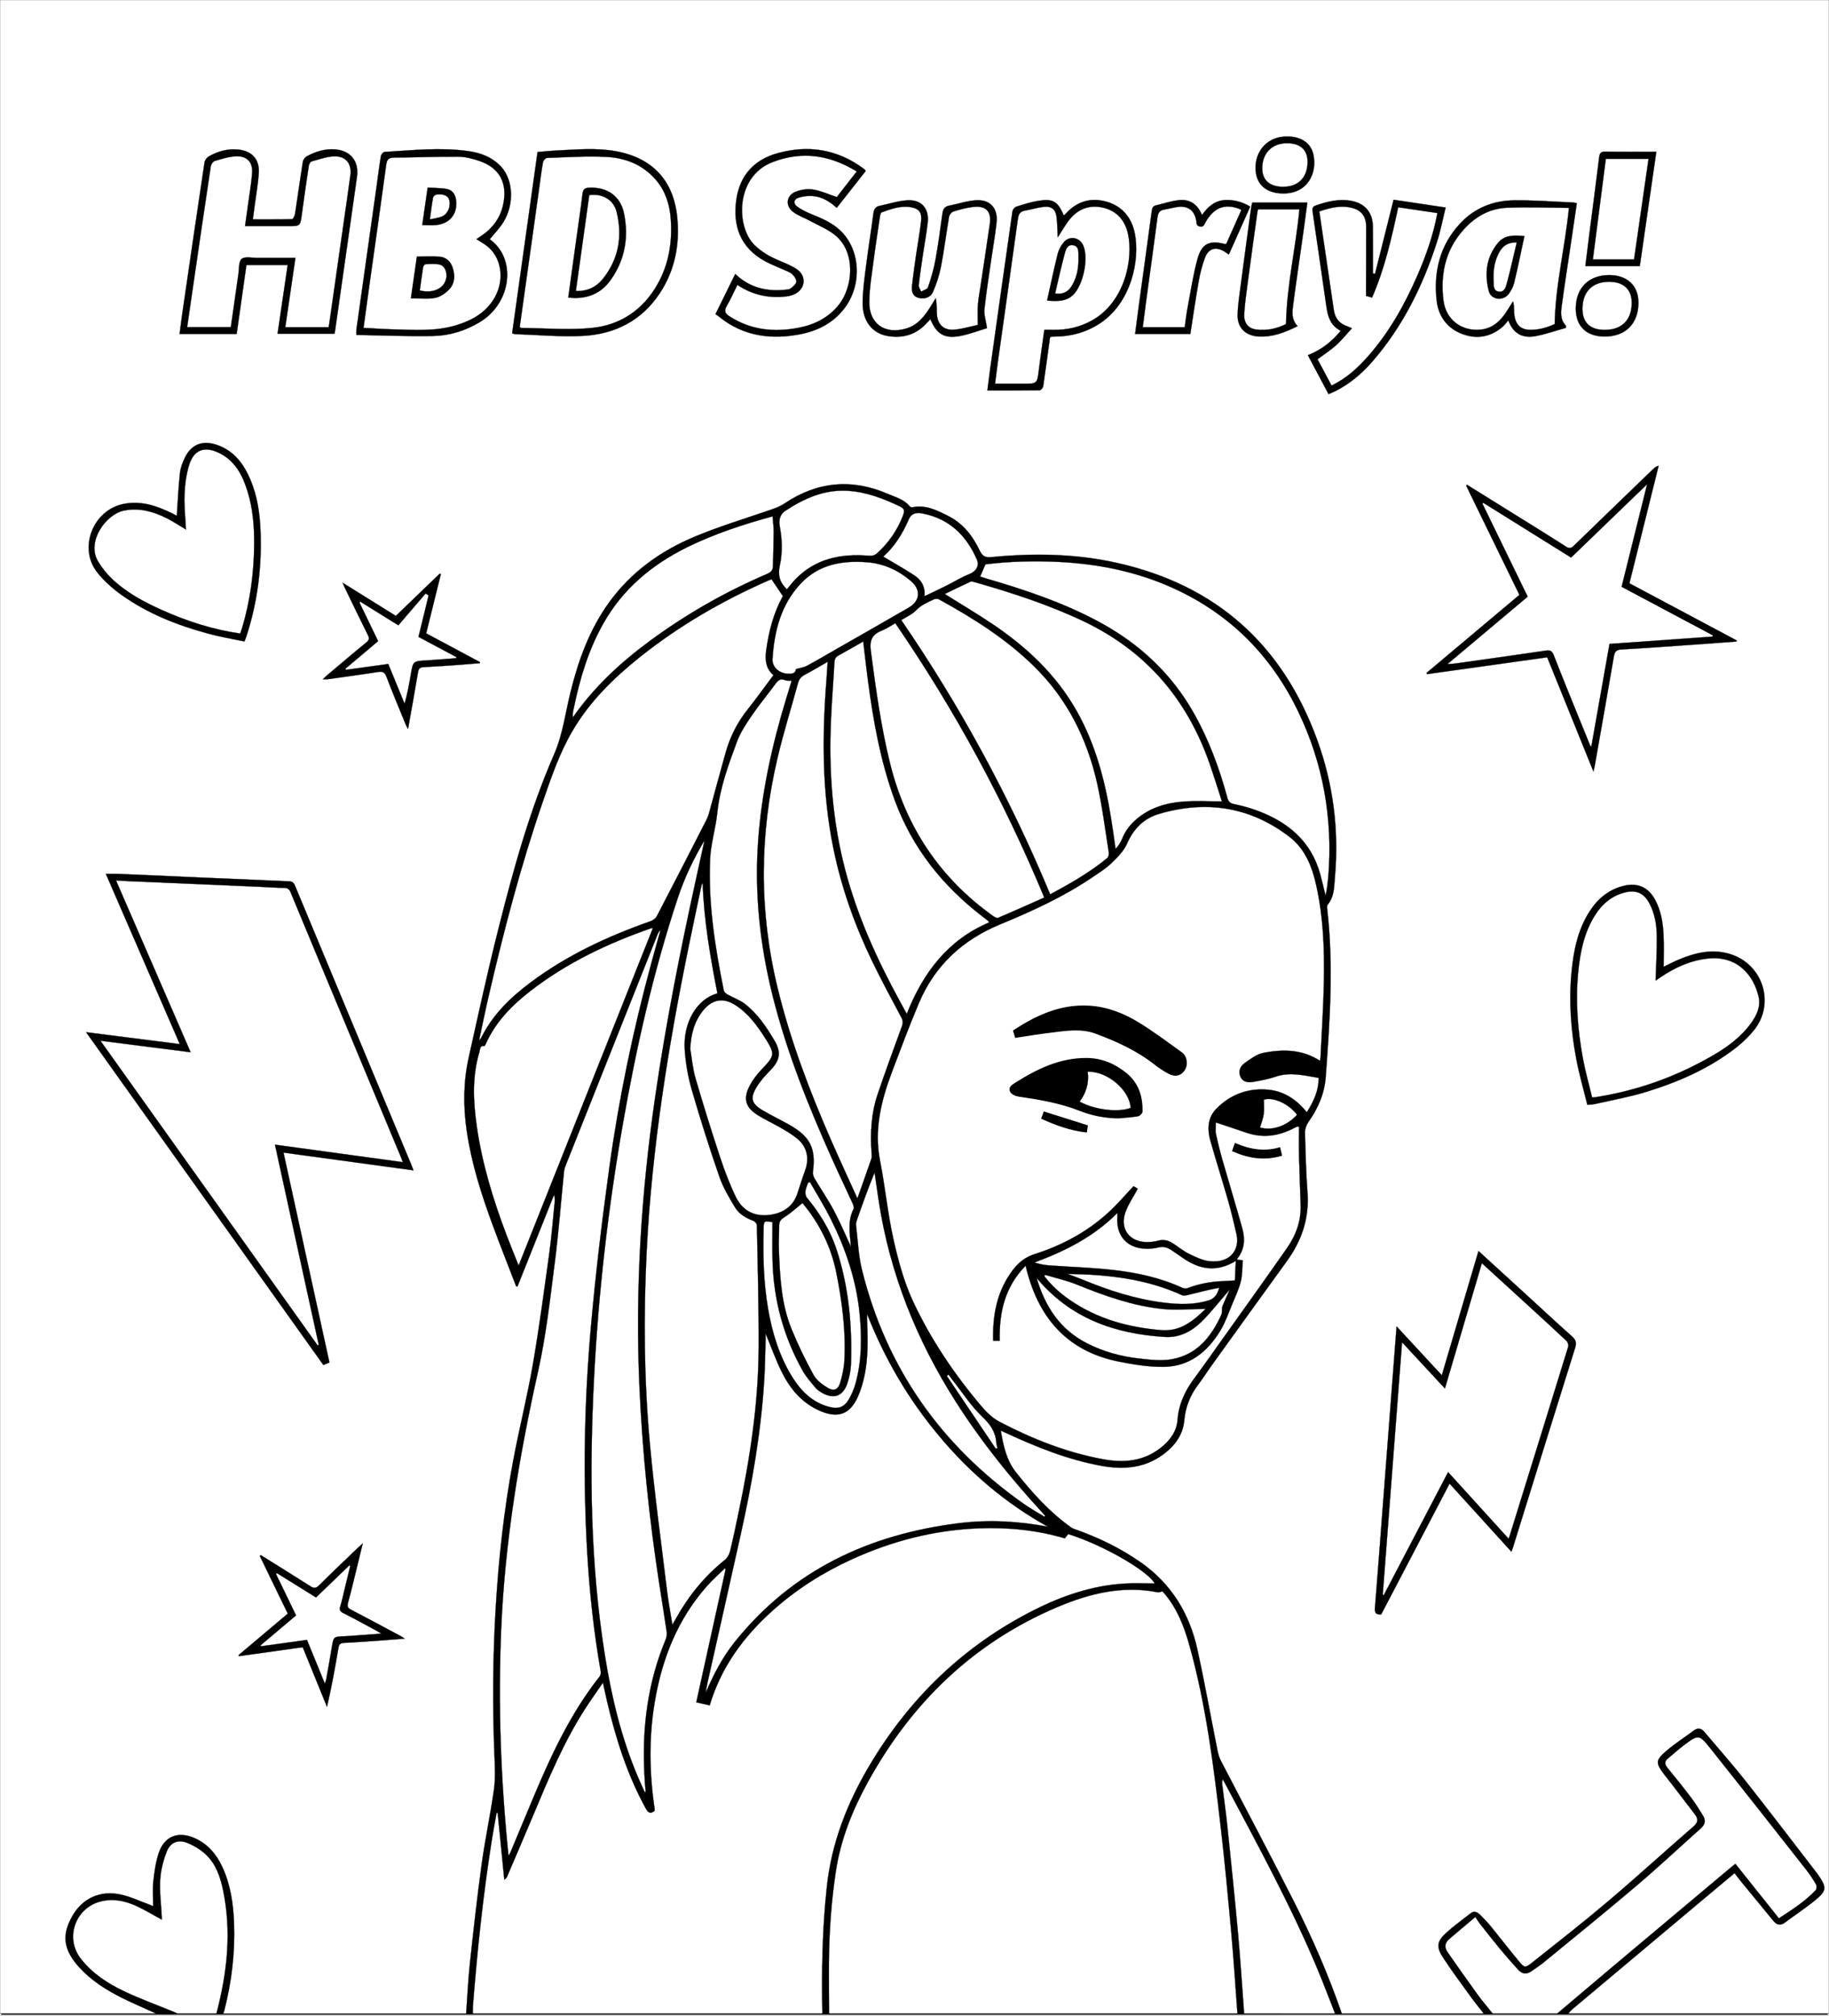 <svg width="824" height="908" viewBox="0 0 824 908" fill="none" xmlns="http://www.w3.org/2000/svg">
<rect x="0" y="0" width="824" height="908" fill="#808080" stroke="none"/>
<g id="Black">
	<rect stroke="#FFFFFF" fill="#000000" stroke-miterlimit="10" width="824" height="908"/>
</g>
<g id="Color">
<path d="M370.5 907C318 907 265.5 907 213 907C213.02 905.84 212.96 904.67 213.06 903.51C215.04 878.27 217.69 853.1 221.68 828.09C222.3 824.22 223.04 820.37 223.73 816.5C223.89 816.52 224.05 816.53 224.21 816.55C225.21 826.58 226.2 836.6 227.2 846.63C227.99 846.16 228.27 845.68 228.49 845.18C232.47 835.85 236.49 826.54 240.41 817.18C247.16 801.06 253.87 784.93 263.31 770.13C265.83 766.18 268.58 762.37 271.63 757.91C272.38 761.3 272.92 763.87 273.52 766.42C277.44 783.16 282.62 799.45 290.95 814.6C292.06 816.61 293.12 817.08 294.91 815.62C294.91 815.24 294.95 814.91 294.9 814.58C292.51 798.48 292.28 782.38 295.02 766.31C298.32 746.91 305.36 729.17 318.61 714.28C321.08 711.5 323.88 709.03 326.53 706.41C326.66 706.55 326.79 706.68 326.92 706.82C322.52 726.75 318.12 746.69 313.69 766.76C316.04 767.29 317.86 767.7 319.73 768.13C324.9 750.86 334.97 737.23 347.95 725.56C358.69 715.91 370.75 708.28 383.87 702.3C401.94 694.06 420.85 689.2 440.74 688.4C453.97 687.87 467 689.13 479.74 692.9C480.29 692.19 480.77 691.56 481.23 690.97C496.98 695.84 517.33 707.7 520.22 713.24C515.81 713.24 511.07 712.99 506.36 713.29C492 714.2 478.63 718.77 465.91 725.18C434.27 741.14 409.79 764.79 391.74 795.18C381.69 812.1 374.63 830.06 372.51 849.83C370.46 868.87 370.1 887.91 370.5 907Z" fill="white" stroke="black" stroke-width="0.1"/>
<path d="M557.5 907C496.17 907 434.83 907 373.5 907C373.47 899.42 373.38 891.84 373.43 884.26C373.53 870.42 374.49 856.64 376.55 842.95C378.72 828.52 384.09 815.21 391.07 802.54C410.74 766.83 438.6 739.85 476.39 723.84C490.79 717.74 505.77 714.03 521.65 717.21C522.22 717.32 522.89 716.96 523.71 716.77C523.81 716.88 524.1 717.17 524.37 717.48C530.33 724.4 533.52 732.69 535.92 741.32C543.36 768.04 546.78 795.46 549.96 822.91C551.82 838.95 553.31 855.04 554.77 871.12C555.84 883.08 556.6 895.04 557.5 907Z" fill="white" stroke="black" stroke-width="0.1"/>
<path d="M701.5 907C691.83 907 682.17 907 672.5 907C670.17 904.08 667.73 901.24 665.54 898.22C661 891.96 656.58 885.62 652.14 879.28C650.7 877.22 650.85 875.18 652.77 873.51C656.46 870.31 660.23 867.19 664.66 863.45C665.52 864.71 666.08 865.64 666.75 866.49C669.69 870.22 672.6 873.97 675.63 877.62C678.33 880.89 681.12 884.09 683.98 887.22C685.72 889.13 687.78 889.44 689.98 887.83C691.66 886.6 693.46 885.53 695.07 884.22C709.17 872.65 723.36 861.19 737.26 849.39C747.16 840.98 756.64 832.09 766.33 823.44C768.18 821.79 768.52 819.91 767.27 817.87C765.58 815.11 763.87 812.34 761.92 809.76C758.46 805.18 754.85 800.7 751.21 796.26C749.79 794.54 749.89 793.25 751.6 791.88C753.87 790.06 756 788.05 758.32 786.31C765.23 781.13 765.41 781.04 770.73 787.71C785.16 805.81 799.46 824.02 813.77 842.21C815.41 844.3 816.87 846.55 818.2 848.85C818.56 849.47 818.48 850.87 818.02 851.36C813.3 856.35 807.59 860.05 801.42 864.06C794.83 855.8 788.36 847.7 781.82 839.51C781.09 840.1 780.37 840.65 779.68 841.23C762.2 855.9 744.71 870.56 727.24 885.25C718.66 892.47 710.09 899.75 701.5 907Z" fill="white" stroke="black" stroke-width="0.1"/>
<path d="M97.5 907C91.67 907 85.83 907 80 907C79.42 906.73 78.85 906.42 78.26 906.18C70.73 903.09 63.05 900.32 55.72 896.82C48.34 893.3 41.48 888.8 36.36 882.19C29.18 872.94 33.85 859.43 45.27 856.47C50.84 855.02 56.24 856.12 61.32 858.44C65.29 860.25 69.04 862.56 72.88 864.65C72.88 864.33 72.9 863.86 72.88 863.39C72.6 857.83 71.85 852.24 72.17 846.71C72.42 842.4 73.55 837.99 75.13 833.95C76.74 829.82 80.25 828.41 84.37 830.07C87.51 831.34 90.64 833.24 93.05 835.6C97.32 839.79 99.25 845.41 100.46 851.17C104.42 870.03 102.37 888.6 97.5 907Z" fill="white" stroke="black" stroke-width="0.1"/>
<path d="M560.5 907C559.61 895.12 558.87 883.24 557.8 871.38C556.34 855.29 554.67 839.22 553.01 823.16C552.35 816.79 551.45 810.44 550.67 804.07C550.57 803.25 550.52 802.43 550.85 801.4C551.29 802.19 551.75 802.97 552.17 803.77C566.7 831.18 581.62 858.4 593.62 887.08C596.38 893.67 598.88 900.37 601.5 907.01C587.83 907 574.17 907 560.5 907Z" fill="white" stroke="black" stroke-width="0.1"/>
<path d="M578.05 87.14C570.53 87.08 565.99 83.13 565.66 76.37C565.28 68.37 570.56 62.17 578.31 61.54C585.17 60.98 590.38 63.9 591.65 69.37C593.59 77.75 589.3 87.21 578.05 87.14ZM578.13 84.14C585.02 84.12 589.14 79.82 589.08 72.74C589.03 67.41 585.69 64.47 579.71 64.5C572.97 64.54 568.55 69.12 568.65 75.96C568.73 81.22 572.13 84.16 578.13 84.14Z" fill="black" stroke="black"/>
<path d="M594.69 477.82C586.56 472.54 577.92 472.57 569.31 474.2C566.24 474.78 563.35 476.99 560.68 478.89C558.7 480.3 557.73 482.63 558.91 485.1C560.1 487.57 562.51 487.67 564.77 487.27C568.12 486.68 571.51 486.04 574.71 484.95C581.24 482.72 587.51 484.41 594.06 485.5C594.13 491.37 591.75 496.21 588.76 500.98C584.3 495.49 578.79 491.68 571.92 490.9C562.68 489.86 554.41 492.8 547.9 499.5C544.03 503.49 543.85 508.71 545.31 513.84C547.9 522.95 550.78 531.98 553.38 541.09C554.77 545.96 555.9 550.91 557.06 555.84C558.64 562.55 554.6 569 545.14 568.11C541.89 567.81 538.66 566.22 535.65 564.75C532.98 563.45 530.66 561.45 528.13 559.86C526.16 558.62 524.04 558.21 521.68 558.86C520.1 559.29 518.39 559.46 516.74 559.46C508.93 559.46 504.45 553.67 506.94 546.24C508.18 542.56 510.54 539.25 512.59 535.41C512.43 535.32 511.64 534.87 510.66 534.3C508.85 536.27 506.66 538.62 504.49 540.99C493.95 552.55 480.89 560.16 466.15 564.88C461.75 566.29 458.74 568.75 456.07 572.35C449.11 581.74 447.14 592.37 447.44 603.9C448.37 603.9 449.22 603.9 450.38 603.9C450.1 591.44 452.5 579.87 462.07 570.09C467.47 593.29 480.63 608.74 504.4 613.36C510.91 614.63 517.6 615.74 524.19 615.66C535.9 615.53 544.09 608.84 549.89 599.18C552.05 595.58 553.43 591.51 555.05 587.61C556.48 584.17 558.1 580.76 559 577.18C559.76 574.18 559.61 570.95 559.87 567.65C558.77 567.54 558.07 567.47 557.36 567.4C557.38 567.2 557.35 566.99 557.43 566.89C560.72 562.81 561 558.13 559.69 553.38C556.85 543.12 553.73 532.95 550.8 522.71C549.68 518.8 548.66 514.84 547.83 510.86C547.49 509.22 547.77 507.45 547.77 505.58C552.63 507.2 557.1 508.66 561.55 510.19C569.13 512.79 576.31 511.68 583.23 507.98C583.59 507.79 583.97 507.61 584.35 507.44C584.41 507.41 584.51 507.45 585.24 507.51C585.24 511.97 585.15 516.5 585.26 521.02C585.43 528.26 585.74 535.5 585.98 542.74C586.22 549.94 583.85 556.39 579.82 562.16C570.11 576.08 560.2 589.87 550.36 603.7C546.26 609.46 542.19 615.26 537.98 620.94C533.89 626.47 531.06 632.42 530.53 639.41C530.13 644.69 527.26 648.66 523.17 651.94C515.3 658.27 506.36 659.01 496.91 657.27C480.48 654.25 465.13 648.13 450.4 640.47C447.33 638.87 444.57 636.26 442.3 633.58C430.01 619.12 419.42 603.41 411.38 586.26C407.26 577.47 404.67 567.8 402.53 558.27C399.91 546.61 398.79 534.61 396.48 522.87C393.67 508.6 397.09 495.35 402.05 482.27C405.91 472.09 409.72 461.88 413.96 451.86C421.13 434.9 433.62 423.35 450.6 416.34C465.07 410.37 479.3 403.87 492.31 395.02C495.2 393.06 498.23 391.19 500.72 388.78C503.42 386.16 506.33 383.28 507.78 379.93C510.69 373.21 515.43 368.58 522.11 366.61C543.28 360.37 563.12 363.29 580.87 376.88C587.98 382.32 591.09 390.24 592.98 398.7C596.18 413.03 596.74 427.59 596.45 442.18C596.22 453.58 595.46 464.98 594.92 476.37C594.9 476.77 594.79 477.15 594.69 477.82ZM457.71 466.93C462.86 466.16 467.78 465.32 472.73 464.73C479.82 463.88 486.95 462.56 493.97 465.19C503.35 468.71 512.41 472.82 520.36 479.07C522.31 480.6 524.41 482.01 526.6 483.17C529.54 484.73 531.82 484.13 533.37 481.74C534.83 479.5 534.39 475.99 532.11 474.35C525.77 469.79 519.5 465.08 512.86 461C506.09 456.84 498.71 453.94 490.61 453.47C478.02 452.73 467.26 457.65 456.95 464.36C457.19 465.16 457.42 465.94 457.71 466.93ZM503.83 503.27C506.73 503 509.64 502.83 512.51 502.39C513.2 502.28 514.26 501.27 514.27 500.66C514.39 494.05 512.58 488.13 507.26 483.78C502.15 479.6 496.29 477.11 489.66 477.05C477.69 476.94 467.42 481.93 457.61 488.17C456.35 488.97 454.65 489.91 455.55 491.6C456.06 492.56 457.7 493.27 458.92 493.45C468.31 494.82 477.66 496.38 486.54 499.89C492.1 502.07 497.83 503.18 503.83 503.27ZM576.35 517.34C569.45 519.28 563.02 518.16 556.64 515.46C556.26 516.54 555.98 517.35 555.67 518.22C562.69 521.3 569.64 522.33 577.03 520.2C576.82 519.28 576.63 518.49 576.35 517.34ZM489.56 507.23C483.01 505.16 476.83 503.21 470.55 501.23C470.27 501.98 469.98 502.78 469.67 503.62C476.06 506.51 482.32 508.74 489.23 509.56C489.36 508.58 489.48 507.78 489.56 507.23Z" fill="white" stroke="black" stroke-width="0.1"/>
<path d="M347.6 260.92C349.37 263.55 350.99 265.94 352.71 268.5C348.51 276.04 346.32 284.44 345.16 293.16C344.6 297.34 345.04 301.16 348.45 304.11C344.51 309.37 340.74 314.64 336.72 319.71C332.15 325.47 328.92 331.88 326.94 338.91C324.37 348.02 321.94 357.17 319.42 366.3C319.14 367.33 318.74 368.35 318.26 369.31C310.83 383.82 303.4 398.33 295.85 412.78C295.33 413.78 294.01 414.61 292.88 415.01C273.63 421.78 255.28 430.32 238.88 442.63C229.81 449.43 221.79 457.23 216.72 467.61C216.62 467.82 216.41 467.98 215.82 468.65C217.32 461.69 218.61 455.29 220.08 448.93C226.94 419.35 234.58 389.99 244.49 361.26C248.29 350.26 252.05 339.2 257.97 329.11C265.71 315.92 276.46 305.39 288.31 295.93C305.97 281.82 325.39 270.62 346.04 261.52C346.57 261.29 347.12 261.11 347.6 260.92Z" fill="white" stroke="black" stroke-width="0.1"/>
<path d="M302.91 731.8C302.05 726.39 301.13 721.67 300.56 716.92C297.87 694.69 294.81 672.5 292.77 650.21C290.14 621.49 289.89 592.67 291.32 563.84C293.63 517.32 301.02 471.52 310.33 425.98C312.18 416.94 314.11 407.91 316.01 398.88C316.09 398.5 316.23 398.14 316.58 397.77C317.12 414.58 320.02 431.04 323.21 447.44C314.15 449.87 307.66 460.36 308.49 472.8C308.89 478.89 309.98 485.05 311.67 490.92C315.48 504.09 319.65 517.17 324.13 530.12C325.79 534.92 328.5 539.41 331.13 543.8C332.96 546.86 336.08 548.63 339.44 549.91C340.13 550.17 340.99 551.17 341 551.85C341.35 570.33 341.88 588.82 341.79 607.3C341.66 632.28 337.89 656.88 332.75 681.28C331.52 687.14 330.32 693.01 328.89 698.82C328.55 700.21 327.66 701.74 326.55 702.63C317.45 709.92 310.25 718.76 304.6 728.91C304.17 729.67 303.71 730.42 302.91 731.8Z" fill="white" stroke="black" stroke-width="0.1"/>
<path d="M229.08 835.81C225.57 801.47 224.35 767.64 225.79 733.7C227.47 694.38 233.89 655.8 242.46 617.45C246.02 601.49 247.82 585.11 249.91 568.86C251.68 555.16 252.71 541.36 254.11 527.62C254.22 526.57 254.61 525.52 255 524.52C268.73 489.99 282.47 455.46 296.22 420.93C296.51 420.2 296.86 419.5 297.57 418.93C296.15 424.03 294.7 429.13 293.32 434.24C285.18 464.31 278.82 494.77 274.56 525.61C271.25 549.51 268.36 573.5 266.23 597.53C263.21 631.58 262.58 665.73 264.59 699.88C265.63 717.59 267.54 735.22 270.62 752.71C270.76 753.49 270.6 754.57 270.13 755.16C257.25 771.46 248.54 790.04 240.55 809.02C236.97 817.53 233.44 826.05 229.87 834.56C229.76 834.85 229.54 835.1 229.08 835.81Z" fill="white" stroke="black" stroke-width="0.1"/>
<path d="M472.12 687.68C458.84 685.14 445.45 684.42 432.08 686.07C391.6 691.06 356.91 707.22 330.95 739.66C325.47 746.51 321.44 754.26 317.96 762.44C318.07 761.72 318.16 761.01 318.28 760.29C318.42 759.47 318.58 758.65 318.76 757.84C323.74 735.6 328.76 713.37 333.71 691.12C338.87 667.94 342.94 644.59 344.34 620.84C344.68 615.02 344.74 609.19 344.92 603.36C344.95 602.49 344.92 601.62 344.92 600.63C347.3 606.39 349.34 612.09 351.97 617.5C355.56 624.89 360.53 631.18 368.17 634.9C377.46 639.44 383.41 637.24 387.12 627.59C390.78 618.08 391.14 608.1 390.75 598.06C390.67 596.01 390.53 593.97 390.66 591.84C398.5 611.94 409.25 630.26 423.06 646.76C436.9 663.34 453.09 677.15 472.12 687.68Z" fill="white" stroke="black" stroke-width="0.1"/>
<path d="M386.28 539.82C382.08 530.53 378.08 521.95 374.29 513.27C364.63 491.15 356.09 468.64 350.35 445.12C341.9 410.48 342.13 375.85 350.32 341.25C353 329.94 356.48 318.81 359.54 307.59C360.02 305.84 360.98 304.77 362.56 303.93C365.93 302.14 369.2 300.18 372.88 298.08C372.68 301.04 372.54 303.64 372.34 306.23C370.36 331.72 370.31 357.13 375.5 382.33C379.12 399.94 385.09 416.75 392.9 432.89C397.06 441.49 401.61 449.91 406.11 458.35C406.87 459.77 406.84 460.85 406.32 462.28C402.6 472.51 398.82 482.72 395.35 493.03C392.47 501.59 392.01 510.48 392.68 519.44C392.74 520.25 392.84 521.15 392.58 521.89C390.62 527.63 388.57 533.34 386.28 539.82Z" fill="white" stroke="black" stroke-width="0.1"/>
<path d="M290.44 807.21C289.44 804.97 288.41 802.74 287.44 800.48C279.94 782.91 275.54 764.49 272.53 745.71C265.89 704.21 265.49 662.44 267.63 620.59C269.59 582.3 273.97 544.26 280.57 506.49C286.61 471.96 294.31 437.82 305.35 404.49C308.37 395.36 312.47 386.79 317.4 378.51C316.06 384.62 314.72 390.73 313.38 396.84C306.28 429.19 299.86 461.68 295.12 494.46C288.87 537.59 286.12 580.93 288.08 624.51C289.4 653.99 292.41 683.3 296.87 712.46C298.02 719.95 299.26 727.42 300.35 734.92C300.52 736.08 300.34 737.44 299.88 738.53C291.93 757.57 289.33 777.46 290.26 797.93C290.33 799.51 290.41 801.09 290.52 802.67C290.62 804.13 290.76 805.59 290.89 807.05C290.75 807.1 290.6 807.15 290.44 807.21Z" fill="white" stroke="black" stroke-width="0.1"/>
<path d="M441.57 259.7C442.38 257.82 443.12 256.09 443.95 254.18C454.82 252.83 465.96 252.54 477.11 253.1C494.53 253.98 511.43 257.33 527.47 264.43C553.62 276 572.62 294.96 584.93 320.62C596.2 344.1 600.51 368.93 598.43 394.88C598.27 396.87 597.97 398.85 597.71 400.83C597.63 401.44 597.46 402.04 597.18 403.37C596.28 399.73 595.6 396.76 594.8 393.82C590.72 378.89 580.24 370.24 566.31 365.1C562.97 363.87 559.49 362.9 556 362.2C554.13 361.83 553.42 361.06 552.94 359.3C549.3 345.94 544.55 333.02 537.67 320.93C527.63 303.28 513.38 290.05 495.64 280.39C479.32 271.5 461.82 265.69 444.08 260.5C443.24 260.26 442.41 259.97 441.57 259.7Z" fill="white" stroke="black" stroke-width="0.1"/>
<path d="M294.11 418.12C273.98 468.7 253.94 519.05 233.65 570.03C231.72 565.19 229.96 560.93 228.32 556.61C222.22 540.55 217.19 524.2 214.77 507.14C213.18 495.93 212.68 484.74 216.01 473.72C216.34 472.63 216.11 470.82 218.24 471.12C218.41 471.14 218.72 470.5 218.89 470.12C223.36 460.08 230.87 452.57 239.39 446.02C255.65 433.51 273.96 424.87 293.23 418.13C293.37 418.08 293.54 418.12 294.11 418.12Z" fill="white" stroke="black" stroke-width="0.1"/>
<path d="M406.03 279.3C408.43 277.77 411.03 276.7 412.79 274.83C415.08 272.41 417.94 271.28 420.75 269.95C421.38 269.65 422.42 269.63 423.01 269.95C438.37 278.39 453.15 287.67 465.76 300.02C480.81 314.75 489.83 332.81 494.35 353.12C496.61 363.25 497.89 373.6 499.53 383.87C499.66 384.7 499.41 386.01 498.84 386.48C491.04 392.91 482.32 397.89 473.12 402.84C454.99 359.22 432.66 318.14 406.03 279.3Z" fill="white" stroke="black" stroke-width="0.1"/>
<path d="M550.52 360.97C544.32 360.97 538.73 360.64 533.2 361.05C525.55 361.61 518.31 363.7 512.23 368.79C509.29 371.25 507.02 374.12 505.6 377.69C504.94 379.35 503.99 380.89 502.59 382.35C501.9 377.64 501.27 372.92 500.5 368.22C497.8 351.54 493.54 335.36 485.2 320.48C475.89 303.88 462.41 291.32 446.8 280.87C439.96 276.3 432.87 272.1 425.61 267.55C429.48 265.68 433.29 263.81 437.14 262.02C437.6 261.81 438.3 261.97 438.84 262.13C455.57 266.89 472.07 272.23 487.86 279.69C516.06 293.01 534.72 314.67 544.93 343.9C546.87 349.46 548.6 355.09 550.52 360.97Z" fill="white" stroke="black" stroke-width="0.1"/>
<path d="M388.91 288.93C389.63 294.94 390.26 300.69 391.02 306.44C393.44 324.78 396.69 342.94 403.09 360.4C411.01 382 424.77 399.16 442.9 413.02C443.69 413.63 444.47 414.25 445.25 414.87C445.31 414.92 445.33 415.01 445.61 415.5C427.11 423.32 415.94 437.98 408.51 456.7C406.01 452.07 403.81 448.1 401.71 444.08C391.67 424.84 383.4 404.92 378.82 383.61C374.7 364.44 373.51 345.03 374.31 325.49C374.68 316.42 375.43 307.37 375.92 298.31C376 296.81 376.5 295.9 377.83 295.19C381.48 293.21 385.05 291.11 388.91 288.93Z" fill="white" stroke="black" stroke-width="0.1"/>
<path d="M403.35 280.68C430.07 319.69 452.39 360.65 470.46 404.28C463.49 407.37 456.61 410.47 449.66 413.42C449.09 413.66 447.98 413.01 447.3 412.53C423.35 395.4 408.08 372.44 401 343.88C396.86 327.19 394.57 310.23 392.32 293.22C391.66 288.23 393 285.69 397.38 283.98C399.44 283.18 401.29 281.85 403.35 280.68Z" fill="white" stroke="black" stroke-width="0.1"/>
<path d="M383.39 561.62C380.74 555.94 378.47 550.49 375.7 545.3C373.04 540.32 369.83 535.64 366.96 530.77C366.46 529.93 366.09 528.78 366.22 527.85C367.64 517.29 365.08 512.01 355.65 506.67C351.67 504.42 347.52 502.46 343.59 500.13C338.56 497.14 337.83 494.65 340.85 489.65C342.55 486.84 344.83 484.33 347.14 481.97C351.38 477.64 352.03 473.95 348.95 468.76C345.28 462.58 341.3 456.58 335.53 452.15C333.21 450.37 330.29 449.39 327.7 447.93C327.02 447.54 326.21 446.81 326.07 446.11C322.16 426.65 319.03 407.12 319.9 387.14C320.21 380.01 322.41 373.2 323.13 366.23C324.29 354.94 328.13 344.52 332 334.09C333.56 329.88 336.16 325.99 338.72 322.24C342.05 317.36 345.84 312.81 349.34 308.05C350.48 306.5 351.56 305.48 353.65 306.35C354.45 306.68 355.44 306.52 356.67 306.61C355.82 309.4 355.01 312.06 354.19 314.72C347.86 335.47 343.2 356.57 341.6 378.25C339.82 402.22 342.36 425.81 348.23 449.07C354.57 474.17 364.15 498.09 374.71 521.65C377.8 528.56 381.08 535.38 384.23 542.26C384.54 542.94 384.82 543.97 384.54 544.54C381.8 549.94 382.84 555.58 383.39 561.62Z" fill="white" stroke="black" stroke-width="0.1"/>
<path d="M310.96 472.37C311.28 465.96 312.7 460.11 316.82 455.07C320.87 450.13 325.78 449.21 331.15 452.62C336.99 456.33 341.02 461.75 344.65 467.47C349.3 474.79 349.1 475.48 343.12 481.72C341.07 483.86 339.21 486.31 337.82 488.91C334.68 494.75 335.79 498.78 341.38 502.28C344.69 504.35 348.27 505.97 351.65 507.93C354.16 509.38 356.7 510.87 358.96 512.67C363.57 516.36 364.77 521.67 362.71 527.26C361.44 530.69 360.38 534.2 359.22 537.67C357.43 543.02 353.38 545.97 348.16 546.99C340.85 548.43 334.8 545.97 331.49 539.11C328.72 533.38 326.44 527.37 324.44 521.32C320.52 509.48 316.81 497.58 313.32 485.61C312.06 481.33 311.71 476.79 310.96 472.37Z" fill="white" stroke="black" stroke-width="0.1"/>
<path d="M348.05 232.58C348.25 235.06 348.58 237.27 348.57 239.48C348.54 244.7 348.35 249.91 348.23 255.13C348.19 256.92 347.23 257.8 345.58 258.51C326.84 266.54 309.23 276.56 292.81 288.66C279.68 298.34 267.75 309.27 258.08 323.15C258.08 322.11 258.03 321.52 258.09 320.95C258.17 320.29 258.35 319.65 258.49 319C261.21 305.74 265.04 292.87 271.72 280.99C280.51 265.33 293.6 254.37 309.5 246.52C321.87 240.42 334.9 236.18 348.05 232.58Z" fill="white" stroke="black" stroke-width="0.1"/>
<path d="M358.58 301.41C358.38 303.56 356.42 303.61 354.42 303.43C350.85 303.1 347.83 300.32 348.03 296.94C348.79 284.3 351.82 272.36 360.75 262.84C368.89 254.16 379.53 252.35 390.8 253.26C398.22 253.86 404.76 256.89 410.42 261.72C415 265.63 414.59 270.68 409.34 273.72C398.26 280.15 387.11 286.47 375.99 292.83C371.85 295.2 367.75 297.64 363.55 299.89C362.22 300.62 360.61 300.81 358.58 301.41Z" fill="white" stroke="black" stroke-width="0.1"/>
<path d="M470.55 683.18C467.48 681.28 464.31 679.54 461.36 677.47C424.05 651.27 399.3 616.3 388.32 571.93C386.73 565.52 386.5 558.77 385.68 552.16C385.59 551.44 385.66 550.63 385.9 549.95C388.44 542.66 391.03 535.4 394.01 528.13C394.64 532.42 395.24 536.72 395.9 541.01C400.91 573.66 412.93 603.61 430.63 631.4C442.07 649.37 455.38 665.87 469.79 681.52C470.16 681.92 470.5 682.34 470.86 682.75C470.75 682.9 470.65 683.04 470.55 683.18Z" fill="white" stroke="black" stroke-width="0.1"/>
<path d="M361.54 541.87C369.08 550.91 374.43 561.45 376.8 573.32C379.37 586.23 381.1 599.28 380.44 612.49C380.26 616.01 379.49 619.57 378.48 622.95C377.59 625.92 375.69 626.76 373.06 625.21C370.57 623.74 367.88 621.77 366.54 619.33C362.86 612.67 359.53 605.77 356.64 598.73C351.94 587.31 351.39 575.1 350.9 562.96C350.75 559.31 351.01 555.64 351.02 551.99C351.03 550.26 351.69 549.3 353.28 548.31C356.19 546.49 358.74 544.09 361.54 541.87Z" fill="white" stroke="black" stroke-width="0.1"/>
<path d="M354.53 265.44C351.22 262.37 350.38 259.01 351.3 254.83C352.6 248.93 352.4 242.92 351.28 236.97C350.76 234.18 351.45 231.64 353.78 230.1C362.17 224.56 371.12 220.52 381.5 221.04C389.97 221.47 397.73 224.43 405.27 228.02C407.69 229.17 407.66 230.08 406.64 232.67C404.11 239.06 400.31 244.5 395.24 249.13C393.97 250.29 392.85 250.42 391.25 250.3C378.81 249.32 367.36 251.58 358.29 260.99C356.97 262.36 355.83 263.88 354.53 265.44Z" fill="white" stroke="black" stroke-width="0.1"/>
<path d="M503.39 546.33C503.39 547.38 503.42 547.94 503.39 548.49C502.87 556.59 507.72 562.09 515.85 562.43C517.82 562.51 519.89 562.39 521.79 561.89C524.04 561.3 525.88 561.82 527.68 563.02C529.34 564.13 530.98 565.26 532.62 566.41C540.15 571.73 547.97 573.33 556.77 567.91C556.61 571.28 556.47 574.27 556.35 576.74C554.21 576.87 552.58 577.01 550.95 577.06C545.42 577.26 540.06 578.29 534.87 580.26C534.27 580.49 533.37 580.4 532.77 580.12C522.83 575.53 512.25 573.25 501.5 572.03C491.92 570.95 482.26 570.66 472.63 569.96C470.44 569.8 468.28 569.37 466.02 568.65C479.81 563.53 492.7 557.12 503.39 546.33Z" fill="white" stroke="black" stroke-width="0.1"/>
<path d="M416.5 268.55C416.9 264.17 415.01 261.18 411.86 259.12C407.33 256.16 402.59 253.51 397.92 250.71C402.85 246.34 406.63 240.47 409.43 233.88C410.47 231.43 412.58 230.71 415.23 231.2C427.45 233.46 435.29 240.95 440.1 252.03C441.35 254.92 439.68 257.4 436.78 258.55C433.15 259.99 429.78 262.1 426.27 263.86C423.17 265.41 420.02 266.87 416.5 268.55Z" fill="white" stroke="black" stroke-width="0.1"/>
<path d="M364.91 532.42C368.1 538.04 371.54 543.53 374.41 549.31C381.05 562.65 385.78 576.63 387.26 591.56C388.31 602.15 388.3 612.69 385.48 623.05C384.83 625.43 383.84 627.78 382.64 629.94C380.42 633.91 377.78 634.85 373.4 633.66C365.95 631.63 360.88 626.6 356.96 620.29C351.08 610.82 347.89 600.36 346.02 589.45C343.97 577.49 343.7 565.43 344.01 553.34C344.1 549.87 344.2 549.8 348.02 550.48C348.02 556.16 347.9 561.89 348.04 567.6C348.48 585.4 352.97 602.12 361.75 617.62C363.29 620.34 365.46 622.71 367.46 625.15C368.12 625.96 369.09 626.58 370 627.14C375.54 630.48 379.89 628.95 381.83 622.8C382.65 620.2 383.26 617.44 383.36 614.74C383.98 597.16 382.4 579.79 376.94 562.98C374.11 554.28 369.4 546.53 363.52 539.49C362.92 538.78 362.76 537.44 362.87 536.46C363.02 535.17 363.66 533.94 364.09 532.68C364.35 532.58 364.63 532.5 364.91 532.42Z" fill="white" stroke="black" stroke-width="0.1"/>
<path d="M554.07 580.78C552.86 583.51 551.74 585.86 550.78 588.27C550.48 589.03 550.58 589.94 550.49 590.79C550.45 591.19 550.48 591.63 550.33 591.98C545.82 601.97 539.39 610.17 528 612.22C523.13 613.1 517.87 612.44 512.87 611.87C504.82 610.95 497.06 608.81 489.76 605.09C477.6 598.89 470.84 588.59 467 575.6C482.25 593.85 502.31 600.84 524.92 602.18C531.44 602.57 536.86 599.66 541.28 595.34C545.74 590.94 549.59 585.92 554.07 580.78Z" fill="white" stroke="black" stroke-width="0.1"/>
<path d="M543.18 589.53C537.29 595.32 531.59 599.83 523.07 599.12C508.3 597.88 494.44 594.1 482.1 585.63C477.7 582.61 473.77 579.09 470.51 574.86C470.61 574.64 470.7 574.42 470.8 574.2C475.66 575.67 480.67 576.77 485.36 578.68C497.81 583.75 510.43 588.21 523.85 589.6C529.59 590.19 535.45 589.64 541.25 589.61C541.7 589.61 542.16 589.58 543.18 589.53Z" fill="white" stroke="black" stroke-width="0.1"/>
<path d="M480.89 573.79C498.63 574.05 516.09 575.85 532.49 583.36C533.37 583.76 534.7 583.4 535.76 583.14C540.24 582.04 544.69 580.85 549.28 580.02C548.51 582.88 547.3 584.89 544.5 585.75C537.88 587.77 531.17 587.6 524.45 586.76C511.56 585.17 499.31 581.21 487.37 576.23C485.24 575.35 483.05 574.6 480.89 573.79Z" fill="white" stroke="black" stroke-width="0.1"/>
<path d="M584.37 502.11C579.72 507.19 573.21 509.44 567.66 507.87C568.24 505.83 569.05 503.83 569.33 501.75C569.62 499.63 569.39 497.45 569.39 495.3C573.71 494 580.56 497.12 584.37 502.11Z" fill="white" stroke="black" stroke-width="0.1"/>
<path d="M448.6 652.53C441.25 641.6 433.9 630.67 426.55 619.74C426.82 619.55 427.08 619.35 427.35 619.16C427.98 620.01 428.59 620.87 429.24 621.7C433.62 627.25 437.5 633.32 442.57 638.15C446.17 641.58 448.52 644.94 448.87 649.79C448.93 650.6 449.19 651.4 449.36 652.2C449.11 652.31 448.85 652.42 448.6 652.53Z" fill="white" stroke="black" stroke-width="0.1"/>
<path d="M181.47 523.47C162.28 520.84 143.33 518.25 123.88 515.59C130.5 545.82 137.05 575.79 143.61 605.76C143.44 605.84 143.27 605.92 143.1 606C110.61 560.44 78.12 514.88 45.23 468.76C59.06 470.53 72.21 472.21 85.87 473.95C74.62 448.05 63.53 422.5 52.26 396.56C54.15 396.68 55.62 396.79 57.09 396.85C77.56 397.74 98.03 398.62 118.51 399.51C121.67 399.65 124.83 399.9 128 399.91C129.57 399.92 130.33 400.48 130.93 401.93C138.82 420.98 146.78 440 154.71 459.03C163.38 479.82 172.05 500.62 180.72 521.42C180.95 522 181.15 522.61 181.47 523.47Z" fill="white" stroke="black" stroke-width="0.1"/>
<path d="M652.08 299.13C664.45 288.74 676.27 278.8 688.24 268.74C681.41 254.7 674.63 240.77 667.85 226.84C667.98 226.71 668.11 226.59 668.24 226.46C681.38 234.66 694.53 242.86 707.8 251.14C719.1 240.24 730.34 229.4 742.07 218.09C738.14 233.91 734.37 249.05 730.58 264.3C744.34 271.63 757.98 278.89 771.62 286.14C771.61 286.34 771.6 286.54 771.6 286.73C756.19 287.82 740.77 288.92 725.12 290.03C722.4 305.41 719.68 320.74 716.97 336.07C716.82 336.09 716.68 336.11 716.53 336.13C714.37 330.84 712.2 325.56 710.06 320.26C706.67 311.86 703.23 303.48 699.96 295.03C699.24 293.16 698.3 292.77 696.44 293.05C682.77 295.06 669.09 296.97 655.41 298.9C654.54 299.02 653.66 299.02 652.08 299.13Z" fill="white" stroke="black" stroke-width="0.1"/>
<path d="M667.61 568.95C674.96 575.67 682.08 582.18 689.2 588.7C694.73 593.76 700.27 598.8 705.72 603.95C706.31 604.51 706.74 605.85 706.51 606.59C697.78 634.96 688.97 663.3 680.17 691.65C680.06 692.01 679.92 692.37 679.67 693.08C670.53 683.02 661.6 673.2 652.4 663.08C642.62 681.77 633.02 700.13 623.42 718.49C623.26 718.44 623.1 718.4 622.94 718.35C625.83 680.66 628.71 642.96 631.65 604.57C638.29 611.73 644.47 618.4 650.96 625.39C656.55 606.42 662.04 587.82 667.61 568.95Z" fill="white" stroke="black" stroke-width="0.1"/>
<path d="M148.06 147.38C141.43 147.38 135.04 147.38 128.52 147.38C130.04 136.98 131.55 126.71 133.09 116.15C127.16 116.15 121.51 116.13 115.85 116.16C113.45 116.17 110.28 115.41 108.87 116.63C107.46 117.84 107.76 121.09 107.41 123.46C106.25 131.37 105.14 139.28 103.99 147.34C97.48 147.34 91.03 147.34 84.31 147.34C85.05 142.24 85.76 137.24 86.5 132.24C89.29 113.13 92.07 94.03 94.95 74.93C95.09 74.01 95.98 72.7 96.77 72.48C100.01 71.55 103.34 70.46 106.65 70.4C111.51 70.31 113.99 73.26 113.58 78.14C113.19 82.86 112.38 87.55 111.74 92.25C111.32 95.36 110.88 98.46 110.4 101.85C111.85 101.85 113 101.85 114.16 101.85C119.41 101.85 124.66 101.85 129.91 101.85C135.33 101.85 135.26 101.84 136 96.35C136.97 89.09 138.03 81.84 139.13 74.6C139.24 73.9 139.81 72.85 140.37 72.7C143.78 71.78 147.24 70.49 150.71 70.42C155.92 70.31 158.55 73.83 157.85 79.01C156.89 86.1 155.85 93.18 154.84 100.27C152.71 115.18 150.59 130.1 148.45 145.01C148.37 145.73 148.22 146.46 148.06 147.38Z" fill="white" stroke="black" stroke-width="0.1"/>
<path d="M332.19 128.33C339.2 132.94 346.54 134.46 354.41 133.49C355.63 133.34 356.87 132.99 357.98 132.47C362.8 130.2 363.49 124.46 359.14 121.4C356.8 119.75 354.03 118.65 351.36 117.54C347.1 115.76 343.15 113.6 339.84 110.3C331.46 101.95 331.35 79.51 347.93 73.06C361.08 67.95 373.66 69.65 385.99 77.24C382.79 81.34 379.76 85.22 376.99 88.78C373.28 87.54 369.92 85.96 366.41 85.39C363.85 84.98 360.86 85.39 358.44 86.36C354.28 88.03 353.69 92.61 357.23 95.37C359.54 97.16 362.48 98.13 365.09 99.55C368.86 101.61 372.99 103.26 376.27 105.94C385.82 113.75 384.27 129.51 377.75 137.49C373.05 143.25 366.79 146.31 359.65 147.66C348.73 149.73 338.3 148.71 328.7 142.52C326.64 141.19 326.07 140.04 327.42 137.77C329.2 134.79 330.58 131.57 332.19 128.33Z" fill="white" stroke="black" stroke-width="0.1"/>
<path d="M647.58 95.96C645.71 105.95 642.48 115.09 638.59 124.03C632.78 137.37 625.71 149.95 615.98 160.88C611.43 165.99 606.39 170.55 599.88 173.66C597.73 169.62 595.64 165.69 593.57 161.8C596.42 159.68 599.37 157.8 601.93 155.5C604.44 153.24 606.57 150.56 609.05 147.87C608.14 147.47 607.65 147.2 607.12 147.03C603.49 145.88 601.46 143.4 600.91 139.67C599.1 127.41 597.29 115.14 595.49 102.88C595.13 100.41 594.78 97.95 594.38 95.22C599.36 93.53 604.31 92.28 609.5 93.74C613.5 94.87 615.49 97.67 615.5 102.18C615.53 111.59 615.46 120.99 615.44 130.4C615.44 131.31 615.44 132.22 615.44 133.3C616.32 133.53 617.16 133.75 618.15 134.02C623.83 120.97 626.92 107.3 629.91 93.35C635.83 94.21 641.55 95.06 647.58 95.96Z" fill="white" stroke="black" stroke-width="0.1"/>
<path d="M717.28 494.34C715.87 488.47 714.21 482.64 713.12 476.72C710.76 463.9 709.74 450.97 711 437.95C711.85 429.19 713.53 420.64 718.13 412.97C721.46 407.42 726.02 403.34 732.53 401.86C737.2 400.8 740.6 402.33 742.94 406.61C745.53 411.33 746.38 416.54 746.43 421.79C746.5 428.34 746.09 434.9 745.88 441.69C746.58 441.21 747.42 440.65 748.25 440.08C754.67 435.72 761.59 432.6 769.38 431.75C782.81 430.29 790.12 439.39 792.31 449.01C793.28 453.3 791.5 457.21 789.01 460.7C784.61 466.85 778.68 471.29 772.26 475.07C755.66 484.82 737.84 491.23 718.81 494.2C718.49 494.24 718.16 494.26 717.28 494.34Z" fill="white" stroke="black" stroke-width="0.1"/>
<path d="M440.52 146.36C437.33 147.03 433.75 148.14 430.09 148.48C425.03 148.96 422.2 146.07 422.05 140.92C421.99 138.78 422.04 136.63 421.58 134.29C420.88 135.44 420.18 136.59 419.47 137.73C416.68 142.26 413.58 146.46 408.11 148.02C398.55 150.75 391.51 145.82 391.62 135.93C391.69 129.89 392.72 123.86 393.5 117.84C394.38 110.99 395.44 104.17 396.45 97.34C396.54 96.74 396.78 95.8 397.18 95.66C401.41 94.14 405.7 92.55 410.28 93.31C414.1 93.94 415.42 95.72 414.98 99.62C414.42 104.58 413.49 109.49 412.78 114.43C412.1 119.2 411.39 123.98 410.89 128.77C410.65 131.08 411.01 133.33 413.81 134.15C416.2 134.85 419.18 134.09 420.26 131.62C421.87 127.93 423.17 124.01 423.93 120.07C425.37 112.64 426.28 105.11 427.56 97.65C427.71 96.75 428.64 95.54 429.47 95.29C432.39 94.38 435.4 93.54 438.43 93.2C444.27 92.56 446.75 95.21 445.92 100.97C444.57 110.36 443.12 119.73 441.72 129.11C441.31 131.83 440.77 134.53 440.58 137.26C440.37 139.96 440.52 142.7 440.52 146.36Z" fill="white" stroke="black" stroke-width="0.1"/>
<path d="M108.23 285.37C95.8 283.58 84.22 279.81 73.02 274.81C64.86 271.17 57.01 266.95 50.47 260.75C48.03 258.44 45.85 255.69 44.13 252.8C38.88 243.98 47.68 231.6 55.86 229.97C62.69 228.61 68.91 230.35 74.9 233.31C77.99 234.84 80.87 236.79 83.77 238.5C83.52 233.27 82.92 228.04 83.12 222.84C83.29 218.4 83.87 213.84 85.15 209.6C87.27 202.53 92.12 200.78 98.78 204.05C105.94 207.57 109.25 214.02 111.48 221.16C113.9 228.94 114.58 236.98 114.52 245.09C114.42 257.89 112.77 270.47 109.11 282.76C108.85 283.56 108.57 284.33 108.23 285.37Z" fill="white" stroke="black" stroke-width="0.1"/>
<path d="M163.77 147.68C164.61 141.54 165.38 135.78 166.19 130.04C168.79 111.5 171.45 92.96 173.96 74.41C174.28 72.03 174.89 70.98 177.53 70.97C187.19 70.94 196.84 70.49 206.49 70.58C209.66 70.61 212.94 71.46 215.98 72.49C224.97 75.54 228.64 82.32 226.79 91.68C225.56 97.92 222.16 102.63 216.97 106.15C216.22 106.66 215.46 107.17 214.64 107.72C216.46 108.91 218.32 109.87 219.88 111.19C226.53 116.84 227.41 127.5 221.94 135.54C217.94 141.42 212.06 144.52 205.45 146.52C195.92 149.41 186.14 148.56 176.42 148.33C172.34 148.22 168.28 147.91 163.77 147.68ZM188.21 116.01C187.33 122.14 186.49 127.95 185.64 133.91C189.18 133.91 192.64 134.35 195.91 133.75C198.08 133.35 200.33 131.8 201.93 130.16C204.53 127.51 204.64 124.03 203.48 120.6C202.61 118.03 200.73 116.3 198.06 116.07C194.85 115.8 191.62 116.01 188.21 116.01ZM190.24 101.37C192.65 101.37 194.74 101.59 196.77 101.33C202.79 100.57 206.11 96.29 205.49 90.38C205.21 87.72 203.91 85.62 201.27 85.13C198.48 84.61 195.58 84.7 192.66 84.52C191.81 90.43 191.04 95.77 190.24 101.37Z" fill="white" stroke="black" stroke-width="0.1"/>
<path d="M476.54 106.9C478.3 104.18 479.66 101.81 481.27 99.62C485.07 94.47 490.19 92.14 496.53 93.44C503 94.77 506.83 99.14 508.21 105.4C510.61 116.3 506.99 136 491.88 144.38C486.43 147.41 480.56 148.68 474.37 148.59C473.13 148.57 471.9 148.59 470.49 148.59C469.65 154.72 468.76 160.64 468.03 166.58C467.26 172.85 467.32 172.85 460.9 172.85C456.83 172.85 452.76 172.85 448.28 172.85C448.74 169.31 449.13 166.05 449.58 162.8C452.59 141.37 455.63 119.95 458.58 98.51C458.87 96.42 459.61 95.23 461.77 94.86C464.63 94.38 467.43 93.46 470.3 93.15C473.68 92.78 475.56 94.3 476 97.66C476.38 100.53 476.35 103.46 476.54 106.9ZM471.75 135.37C476.33 135.72 480.2 135.88 483.39 132.87C487.98 128.53 490.54 116.45 488.04 110.64C486.45 106.92 481.98 106 479.31 109.06C478.04 110.51 477.01 112.4 476.54 114.25C474.81 121.16 473.36 128.14 471.75 135.37Z" fill="white" stroke="black" stroke-width="0.1"/>
<path d="M234.13 147.37C237.02 126.79 239.89 106.37 242.75 85.94C243.35 81.66 243.86 77.36 244.61 73.1C244.74 72.33 245.78 71.15 246.44 71.13C255.34 70.83 264.26 70.23 273.13 70.67C281.91 71.1 289.87 74.26 295.74 81.31C299.89 86.29 301.73 92.19 302.19 98.55C302.95 108.9 301.39 118.85 296.26 127.97C289.78 139.51 279.6 146.39 266.69 147.71C256.25 148.77 245.6 147.81 235.05 147.73C234.82 147.71 234.6 147.55 234.13 147.37ZM256.01 134.03C264.17 134.95 270.57 132.45 275.09 126.13C281.53 117.12 283.31 106.92 281.14 96.21C279.52 88.19 273.43 84.13 265.21 84.57C263.36 84.67 262.7 85.38 262.46 87.23C261.47 95.15 260.29 103.04 259.2 110.95C258.14 118.59 257.08 126.23 256.01 134.03Z" fill="white" stroke="black" stroke-width="0.1"/>
<path d="M138.3 738.65C131.2 739.63 124.38 740.58 117.56 741.52C117.49 741.39 117.42 741.26 117.35 741.12C122.66 736.64 127.97 732.16 133.37 727.6C130.32 721.31 127.33 715.13 124.34 708.95C124.47 708.82 124.61 708.69 124.74 708.56C130.54 712.17 136.33 715.77 142.36 719.52C147.35 714.72 152.36 709.9 157.37 705.08C157.52 705.14 157.67 705.21 157.82 705.27C156.98 708.74 156.14 712.22 155.29 715.69C154.66 718.28 154.12 720.89 153.33 723.43C152.84 724.99 153.08 725.77 154.62 726.54C159.52 729.01 164.33 731.67 169.17 734.26C169.86 734.63 170.53 735.04 171.87 735.82C166.08 736.24 161.06 736.61 156.04 736.97C155.71 736.99 155.37 737 155.04 737.01C150.25 737.22 150.29 737.22 149.52 741.82C148.7 746.74 147.82 751.65 146.94 756.57C146.86 757.04 146.63 757.48 146.33 758.32C143.57 751.6 140.97 745.22 138.3 738.65Z" fill="white" stroke="black" stroke-width="0.1"/>
<path d="M188.54 286.86C194.35 289.96 199.98 292.97 205.61 295.97C205.6 296.13 205.59 296.29 205.58 296.46C201.1 296.8 196.62 297.19 192.13 297.46C186.1 297.81 186.1 297.77 185.08 303.78C184.34 308.12 183.58 312.45 182.26 316.98C179.82 311.03 177.38 305.08 174.92 299.08C168.44 299.97 162.13 300.83 155.83 301.7C155.75 301.54 155.67 301.37 155.59 301.21C160.44 297.11 165.3 293.02 170.34 288.77C167.52 282.94 164.73 277.15 161.93 271.36C162.05 271.23 162.18 271.11 162.3 270.98C167.74 274.36 173.18 277.74 179.46 281.64C183.51 276.91 187.63 272.11 191.75 267.31C192.2 267.61 192.64 267.91 193.09 268.21C191.59 274.35 190.09 280.49 188.54 286.86Z" fill="white" stroke="black" stroke-width="0.1"/>
<path d="M706.84 93.63C705.11 111.42 700.75 128.26 700.42 145.97C697.18 147.47 693.34 148.65 689.17 148.58C685.6 148.52 683.21 146.64 682.45 143.12C682.19 141.91 682.15 140.65 682.09 139.41C682.03 138.26 682.08 137.1 681.63 135.75C680.74 137.16 679.85 138.58 678.96 139.99C676.1 144.55 672.46 148.03 666.77 148.5C658.41 149.2 651.37 144.02 650.29 135.26C648.72 122.55 651.63 110.92 661.1 101.62C665.97 96.84 671.97 93.9 678.68 93.59C688.04 93.17 697.43 93.58 706.84 93.63ZM686.77 106.34C681.95 105.9 677.83 105.84 674.87 109.42C669.56 115.84 668.76 123.33 670.72 131.06C671.74 135.09 677.16 135.76 679.7 132.38C680.82 130.89 681.75 129.08 682.19 127.27C683.83 120.43 685.22 113.52 686.77 106.34Z" fill="white" stroke="black" stroke-width="0.1"/>
<path d="M559.26 94.61C556.97 99.75 554.71 104.8 552.49 109.8C552.22 109.87 552.05 109.98 551.91 109.94C544.87 108.13 541.41 109.65 539.48 116.71C537.51 123.9 536.42 131.34 535.02 138.69C534.48 141.53 534.17 144.42 533.74 147.38C527.43 147.38 521.3 147.38 514.83 147.38C515.44 142.7 516.01 138.12 516.63 133.55C518.24 121.67 519.93 109.81 521.46 97.92C521.72 95.89 522.42 94.73 524.49 94.4C526.62 94.06 528.71 93.41 530.85 93.17C535.34 92.66 538.19 94.91 538.94 99.39C539.13 100.5 538.87 101.68 540.55 102.01C542.38 102.37 542.57 101.01 543.16 99.99C546.88 93.53 551.71 91.61 558.19 94.02C558.5 94.13 558.76 94.33 559.26 94.61Z" fill="white" stroke="black" stroke-width="0.1"/>
<path d="M566.74 94.29C572.95 94.29 579.09 94.29 585.42 94.29C583.83 111.45 579.72 128.25 579.38 145.98C575.5 147.89 570.82 149.12 565.81 148.41C562.39 147.93 560.36 145.51 560.54 141.63C560.77 136.99 561.45 132.36 562.06 127.74C563.48 117.01 564.99 106.3 566.46 95.58C566.52 95.19 566.63 94.8 566.74 94.29Z" fill="white" stroke="black" stroke-width="0.1"/>
<path d="M717.61 116.87C719.56 101.71 721.49 86.71 723.45 71.54C729.83 71.54 736.09 71.54 742.71 71.54C740.52 86.7 738.36 101.72 736.17 116.87C729.98 116.87 723.95 116.87 717.61 116.87Z" fill="white" stroke="black" stroke-width="0.1"/>
<path d="M724.95 126.92C731.48 126.92 735.19 130.41 735.14 136.49C735.07 144.16 730.67 148.56 723.05 148.59C716.39 148.61 712.91 145.34 712.92 139.07C712.93 131.41 717.38 126.91 724.95 126.92Z" fill="white" stroke="black" stroke-width="0.1"/>
<path d="M578.13 84.14C572.13 84.16 568.73 81.23 568.66 75.96C568.56 69.12 572.98 64.54 579.72 64.5C585.7 64.46 589.04 67.4 589.09 72.74C589.14 79.82 585.02 84.12 578.13 84.14Z" fill="white" stroke="black" stroke-width="0.1"/>
<path d="M457.71 466.93C457.42 465.94 457.19 465.16 456.95 464.36C467.26 457.65 478.02 452.73 490.61 453.47C498.71 453.94 506.09 456.85 512.86 461C519.51 465.08 525.77 469.8 532.11 474.35C534.39 475.99 534.83 479.5 533.37 481.74C531.81 484.12 529.53 484.73 526.6 483.17C524.41 482.01 522.31 480.6 520.36 479.07C512.41 472.82 503.35 468.71 493.97 465.19C486.94 462.55 479.82 463.88 472.73 464.73C467.78 465.32 462.86 466.17 457.71 466.93Z" fill="black" stroke="black"/>
<path d="M503.83 503.27C497.83 503.18 492.1 502.07 486.52 499.87C477.64 496.37 468.3 494.8 458.9 493.43C457.68 493.25 456.04 492.54 455.53 491.58C454.63 489.89 456.33 488.95 457.59 488.15C467.4 481.92 477.67 476.93 489.64 477.03C496.27 477.09 502.14 479.58 507.24 483.76C512.56 488.11 514.37 494.03 514.25 500.64C514.24 501.25 513.18 502.27 512.49 502.37C509.64 502.83 506.72 503 503.83 503.27ZM490.02 482.71C490.66 487.81 489.38 492.24 486.36 496.17C493 499.88 503.62 501.17 509.36 499.04C509.06 491.1 498.89 482.38 490.02 482.71Z" fill="black" stroke="black"/>
<path d="M576.35 517.34C576.62 518.49 576.81 519.28 577.03 520.2C569.64 522.33 562.7 521.3 555.67 518.22C555.97 517.35 556.26 516.53 556.64 515.46C563.02 518.16 569.45 519.28 576.35 517.34Z" fill="black" stroke="black"/>
<path d="M489.56 507.23C489.48 507.78 489.37 508.57 489.23 509.56C482.32 508.74 476.06 506.51 469.67 503.62C469.98 502.78 470.27 501.98 470.55 501.23C476.83 503.22 483 505.16 489.56 507.23Z" fill="black" stroke="black"/>
<path d="M188.21 116.01C191.62 116.01 194.86 115.8 198.05 116.07C200.72 116.3 202.6 118.03 203.47 120.6C204.63 124.04 204.52 127.51 201.92 130.16C200.32 131.8 198.07 133.35 195.9 133.75C192.63 134.35 189.18 133.91 185.63 133.91C186.49 127.95 187.33 122.14 188.21 116.01ZM189.13 130.81C193.47 132.01 197.81 130.88 199.86 128.09C202.22 124.88 201.2 119.78 197.92 119.13C195.92 118.73 193.79 118.91 191.73 119.01C191.33 119.03 190.7 119.81 190.62 120.31C190.06 123.8 189.61 127.32 189.13 130.81Z" fill="black" stroke="black"/>
<path d="M490.02 482.71C498.89 482.38 509.06 491.1 509.36 499.05C503.62 501.18 493 499.88 486.36 496.18C489.37 492.25 490.66 487.81 490.02 482.71Z" fill="white" stroke="black" stroke-width="0.1"/>
<path d="M189.13 130.81C189.61 127.32 190.06 123.8 190.62 120.3C190.7 119.8 191.32 119.02 191.73 119C193.79 118.9 195.92 118.72 197.92 119.12C201.2 119.78 202.22 124.87 199.86 128.08C197.81 130.88 193.47 132.01 189.13 130.81Z" fill="white" stroke="black" stroke-width="0.1"/>
<path d="M193.66 98.83C194.18 95.09 194.54 92.04 195.09 89.01C195.19 88.46 196.03 87.72 196.61 87.64C199.87 87.2 201.94 88.17 202.44 90.16C203.15 93.02 201.72 96.46 199.11 97.52C197.55 98.16 195.81 98.34 193.66 98.83Z" fill="white" stroke="black" stroke-width="0.1"/>
<path d="M475.35 132.19C476.74 126.3 478 120.41 479.57 114.61C480.09 112.69 480.72 109.89 483.61 110.47C486.26 111 485.79 113.72 485.86 115.66C486.02 120.1 485.35 124.43 483.1 128.37C481.33 131.47 478.94 132.74 475.35 132.19Z" fill="white" stroke="black" stroke-width="0.1"/>
<path d="M259.43 131.11C261.47 116.53 263.47 102.16 265.47 87.86C271.29 87.05 276.45 89.91 277.81 95.45C280.51 106.45 278.75 116.78 271.49 125.75C268.55 129.37 264.54 131.25 259.43 131.11Z" fill="white" stroke="black" stroke-width="0.1"/>
<path d="M683.33 109.2C681.8 115.63 680.47 121.7 678.85 127.69C678.39 129.4 677.7 131.78 675.18 131.37C672.63 130.96 673.01 128.52 672.9 126.71C672.65 122.52 673.09 118.39 674.95 114.54C676.47 111.38 678.67 109.08 683.33 109.2Z" fill="white" stroke="black" stroke-width="0.1"/>
<path d="M70.5 907C47 907 23.5 907 0 907C0 604.67 0 302.33 0 0C274.67 0 549.33 0 824 0C824 302.33 824 604.67 824 907C784.83 907 745.67 907 706.5 907C707.09 906.35 707.62 905.62 708.28 905.06C727.98 888.51 747.69 871.98 767.4 855.45C772.04 851.56 776.68 847.69 781.47 843.68C782.47 844.99 783.29 846.13 784.18 847.21C789.08 853.2 793.99 859.18 798.91 865.16C800.47 867.06 802.13 867.48 804.27 865.87C808.58 862.61 813.13 859.65 817.33 856.26C823.06 851.64 823.13 850.34 819.03 844.36C818.89 844.15 818.74 843.95 818.59 843.76C807.9 829.92 797.33 816 786.49 802.29C780.51 794.72 774.09 787.5 767.87 780.12C766.48 778.47 764.94 778.1 763.1 779.47C759.03 782.49 754.73 785.25 750.88 788.52C745.74 792.88 745.79 794.02 749.9 799.44C750.81 800.63 751.77 801.78 752.68 802.97C756.32 807.72 759.94 812.5 763.6 817.24C765.18 819.3 765.05 820.85 762.95 822.68C750.07 833.87 737.45 845.38 724.44 856.41C713.27 865.88 701.72 874.91 690.24 884.01C687.07 886.52 686.81 886.42 684.21 883.3C680.01 878.24 676.01 873.02 671.85 867.93C670.22 865.94 668.44 864.06 666.59 862.27C665.47 861.19 664.04 860.62 662.54 861.8C658.82 864.74 654.93 867.49 651.45 870.69C647.34 874.46 647.01 876.95 650.07 881.64C653.98 887.62 658.25 893.37 662.44 899.16C664.38 901.84 666.48 904.4 668.51 907.01C647.18 907.01 625.84 907.01 604.51 907.01C598.51 889.51 591.09 872.6 582.75 856.12C572.08 835.04 560.97 814.19 550.09 793.21C549.38 791.84 548.88 790.3 548.57 788.78C545.52 773.53 542.79 758.22 539.46 743.03C535.9 726.74 527.68 713.3 513.77 703.61C504.76 697.33 494.99 692.61 484.67 688.95C483.98 688.7 483.24 688.47 482.65 688.06C472.91 681.17 465.02 672.37 457.67 663.11C453.44 657.78 452.05 651.27 450.87 644.37C451.8 644.79 452.33 645.03 452.85 645.27C466.84 651.75 481.07 657.52 496.36 660.26C506.7 662.11 516.39 661.2 524.98 654.38C529.79 650.56 532.98 645.86 533.54 639.73C534.08 633.73 536.17 628.47 539.78 623.7C541.84 620.98 543.66 618.08 545.65 615.31C556.98 599.57 568.3 583.82 579.69 568.13C586.44 558.84 589.92 548.69 589.05 537.06C588.38 528.09 588.14 519.09 587.92 510.1C587.88 508.52 588.55 506.67 589.48 505.35C593.75 499.24 596.68 492.8 597.25 485.16C599.11 460.14 600.82 435.13 598 410.07C597.9 409.19 597.71 407.98 598.17 407.43C601.2 403.79 601.03 399.33 601.4 395.09C603.28 373.87 600.66 353.14 593.38 333.16C577.79 290.33 547.83 263.51 503.18 253.53C484.64 249.39 465.85 249.08 447.02 250.91C444.34 251.17 442.74 250.91 441.41 248.1C438.31 241.52 433.92 235.81 427.25 232.45C422.24 229.93 417.15 227.25 411.14 228.48C410.74 228.56 410.08 228.39 409.85 228.1C407.38 224.95 403.64 224.05 400.24 222.56C383.9 215.42 368.27 216.84 353.49 226.74C350.93 228.46 348.18 229.29 345.36 230.25C334.51 233.95 323.51 237.32 312.95 241.74C297.59 248.17 284.31 257.65 274.41 271.35C265.52 283.64 260.51 297.56 256.94 312.14C254.68 321.37 253.55 330.78 249.65 339.74C238.66 364.97 231.33 391.46 224.62 418.08C219.74 437.43 215.49 456.95 211.15 476.43C208.72 487.35 208.67 498.39 210.29 509.46C212.42 524.04 216.87 537.97 221.94 551.73C225.35 561 229.01 570.18 232.55 579.4C232.75 579.41 232.95 579.42 233.14 579.43C238.63 565.66 244.12 551.89 249.62 538.13C250.03 539.52 249.98 540.77 249.85 542C249.08 549.54 248.49 557.1 247.45 564.6C245.13 581.33 242.93 598.09 240.04 614.73C237.49 629.39 233.82 643.85 231.09 658.49C227.04 680.2 224.64 702.13 223.33 724.18C222 746.49 221.86 768.8 222.78 791.12C222.98 796.08 223.23 801.13 222.55 806C220.98 817.2 218.57 828.28 217.03 839.49C214.98 854.41 213.31 869.39 211.7 884.37C210.89 891.89 210.56 899.47 210.01 907.02C173.51 907.02 137.01 907.02 100.51 907.02C100.66 906.64 100.86 906.26 100.97 905.86C104.36 892.8 105.94 879.53 105.42 866.05C105.09 857.44 103.87 848.96 100.21 841.03C97.55 835.27 93.7 830.62 87.75 827.96C80.36 824.65 74.12 826.96 71.54 834.58C70.14 838.69 69.55 843.14 69.08 847.49C68.69 851.09 69 854.76 69 858.66C68.26 858.32 67.7 858.02 67.11 857.81C62.91 856.28 58.8 854.31 54.47 853.36C45.05 851.29 37.04 855.1 32.47 863.24C27.72 871.69 28.59 878.31 35.74 886.16C41.2 892.15 47.98 896.4 55.16 899.99C60.18 902.48 65.38 904.67 70.5 907ZM148.41 613.69C141.51 582.16 134.66 550.85 127.72 519.15C147.45 521.84 166.67 524.47 186.28 527.15C185.8 525.92 185.53 525.15 185.21 524.39C179.86 511.58 174.51 498.77 169.17 485.96C157.07 456.96 144.97 427.96 132.91 398.95C132.37 397.66 131.76 397.03 130.22 396.97C104.67 395.9 79.13 394.74 53.59 393.63C51.73 393.55 49.86 393.62 47.7 393.62C58.8 419.18 69.78 444.46 81 470.3C66.73 468.48 53.04 466.74 38.8 464.93C74.65 515.2 110.15 564.99 145.69 614.82C146.61 614.43 147.37 614.12 148.41 613.69ZM660.88 218.33C660.76 218.46 660.64 218.58 660.53 218.71C668.53 235.12 676.53 251.54 684.53 267.95C670.43 279.79 656.54 291.46 642.65 303.14C642.75 303.31 642.85 303.48 642.95 303.64C660.91 301.13 678.86 298.61 697.05 296.06C703.93 313.06 710.79 330 717.87 347.49C718.17 346.22 718.35 345.59 718.46 344.94C721.34 328.55 724.25 312.17 727.06 295.76C727.42 293.68 728.04 292.67 730.42 292.54C740.9 291.97 751.37 291.18 761.84 290.45C768.68 289.97 775.52 289.46 782.37 288.96C782.4 288.81 782.43 288.65 782.47 288.5C766.36 279.92 750.25 271.34 734.08 262.73C738.5 244.94 742.87 227.37 747.24 209.79C746.06 210.11 745.44 210.64 744.86 211.2C732.93 222.71 720.99 234.21 709.1 245.76C707.91 246.91 707.1 247.23 705.53 246.22C697.76 241.22 689.89 236.39 682.05 231.5C674.98 227.12 667.93 222.73 660.88 218.33ZM629.19 597.44C628.43 607.4 627.71 616.69 627 625.97C625.75 642.33 624.49 658.69 623.24 675.04C621.98 691.48 620.77 707.93 619.44 724.36C619.25 726.69 620.13 727.32 622.27 727.13C632.5 707.57 642.72 688.03 653.06 668.25C662.49 678.63 671.6 688.66 680.91 698.9C681.23 698.06 681.45 697.55 681.61 697.02C690.94 667.01 700.24 636.98 709.65 607C710.37 604.72 709.91 603.47 708.2 601.94C700.44 595 692.82 587.91 685.14 580.89C678.88 575.16 672.61 569.45 666.09 563.49C660.58 582.18 655.14 600.6 649.57 619.45C642.69 612.03 636.16 604.97 629.19 597.44ZM125.05 150.32C133.74 150.32 142.19 150.32 150.66 150.32C150.77 149.84 150.87 149.53 150.92 149.21C153.08 134.05 155.24 118.9 157.4 103.74C158.55 95.67 159.71 87.6 160.83 79.52C161.79 72.63 157.89 67.8 150.96 67.29C146.41 66.96 142.21 68.25 138.28 70.37C137.44 70.82 136.59 71.94 136.45 72.86C135.2 80.66 134.14 88.5 132.93 96.31C132.79 97.2 132.05 98.7 131.55 98.72C125.75 98.89 119.95 98.83 113.91 98.83C114.21 96.53 114.48 94.57 114.73 92.61C115.37 87.66 116.3 82.73 116.58 77.76C116.92 71.71 113.45 68.03 107.5 67.39C102.68 66.87 98.23 68.1 94.1 70.44C93.2 70.95 92.29 72.18 92.14 73.18C88.75 95.8 85.45 118.44 82.15 141.08C81.7 144.15 81.33 147.24 80.91 150.4C89.67 150.4 98.05 150.4 106.62 150.4C108.1 139.98 109.56 129.64 111.02 119.36C117.35 119.36 123.37 119.36 129.61 119.36C128.06 129.78 126.57 139.97 125.05 150.32ZM322.34 141.51C322.79 141.8 323.22 142.06 323.62 142.36C324.62 143.11 325.57 143.93 326.59 144.63C336.75 151.61 348 152.81 359.8 150.68C367.9 149.22 374.99 145.8 380.2 139.17C388.52 128.6 387.78 112.56 378.55 103.82C374.79 100.26 370.11 98.3 365.38 96.39C363.17 95.5 360.98 94.4 359.06 93C357.33 91.74 357.58 89.78 359.59 89.11C361.64 88.42 363.96 88.12 366.12 88.29C370.28 88.62 373.79 90.69 376.96 93.61C381.41 87.95 385.72 82.47 389.98 77.06C389.81 76.74 389.77 76.56 389.66 76.46C389.42 76.23 389.15 76.04 388.88 75.84C377.22 67.25 364.3 65.2 350.51 68.95C339.88 71.84 333.31 78.88 331.74 89.92C330.07 101.68 333.46 111.57 344.76 117.7C347.38 119.12 350.21 120.16 352.92 121.41C354.28 122.03 355.8 122.5 356.88 123.46C357.83 124.31 358.85 125.79 358.75 126.89C358.66 127.97 357.29 129.06 356.28 129.89C355.7 130.36 354.72 130.43 353.91 130.51C345.4 131.42 337.71 129.59 331.24 123.42C328.3 129.45 325.4 135.3 322.34 141.51ZM619.47 123.36C619.16 123.29 618.84 123.22 618.53 123.15C618.53 116.16 618.58 109.16 618.51 102.17C618.44 95.65 614.9 91.53 608.53 90.43C603.1 89.49 597.96 90.78 592.88 92.53C591.4 93.04 591.13 93.79 591.36 95.31C593.34 108.56 595.21 121.83 597.14 135.09C597.92 140.44 598.22 146.05 604.02 148.99C599.94 154.02 595.16 157.63 589.23 159.99C592.43 166.01 595.49 171.77 598.53 177.5C605.32 174.91 612.31 169.72 618.23 162.9C632.05 146.99 641.16 128.51 647.5 108.59C649.05 103.73 650 98.68 651.28 93.48C642.98 92.24 635.29 91.09 627.84 89.98C624.99 101.33 622.23 112.34 619.47 123.36ZM715.12 497.61C716.66 497.47 717.58 497.49 718.46 497.29C726.07 495.55 733.79 494.18 741.25 491.92C755.88 487.47 769.84 481.41 782.03 471.95C784.96 469.67 787.73 467.04 790.08 464.16C800.06 451.95 794.13 433.82 778.85 429.55C771.06 427.37 763.68 429.16 756.49 432.15C754.1 433.14 751.81 434.37 749.5 435.48C749.5 430.57 749.67 425.91 749.46 421.27C749.21 415.68 748.33 410.17 745.58 405.15C742.63 399.77 737.96 397.57 732 398.89C725.11 400.42 720.04 404.55 716.27 410.33C710.85 418.65 708.95 428.08 708.02 437.77C706.75 450.96 707.71 464.07 710.16 477.04C711.46 483.95 713.44 490.72 715.12 497.61ZM444.67 147.8C444.16 144.37 443.24 141.78 443.5 139.31C444.34 131.46 445.6 123.65 446.72 115.83C447.47 110.56 448.46 105.32 448.98 100.03C449.6 93.76 446.02 89.8 439.72 90.2C435.63 90.46 431.62 91.86 427.56 92.65C425.49 93.05 424.84 94.31 424.58 96.23C423.61 103.23 422.69 110.25 421.42 117.2C420.66 121.34 419.44 125.42 418.09 129.41C417.78 130.31 416.06 130.73 414.98 131.37C414.6 130.39 413.82 129.36 413.92 128.44C414.42 123.81 415.12 119.21 415.8 114.61C416.5 109.84 417.41 105.09 417.95 100.3C418.68 93.91 415.12 89.81 408.73 90.22C404.56 90.48 400.46 91.86 396.33 92.71C394.43 93.1 393.73 94.23 393.49 96.15C392.5 103.82 391.24 111.46 390.27 119.13C389.54 124.9 388.67 130.7 388.64 136.49C388.6 144.79 393.11 150.29 400.24 151.39C406.5 152.36 412.15 150.91 416.75 146.29C417.56 145.48 418.34 144.64 419.17 143.77C421.94 150.38 425.32 152.58 432.25 151.39C436.68 150.59 440.96 148.89 444.67 147.8ZM79.65 232.42C79.88 232.37 79.78 232.43 79.73 232.4C79.07 232.05 78.42 231.68 77.75 231.34C70.79 227.86 63.62 225.4 55.66 226.99C41.93 229.73 35.17 246.81 43.78 257.77C46.81 261.63 50.67 265.03 54.68 267.91C66.59 276.43 80.06 281.71 94.12 285.48C99.39 286.89 104.79 287.79 110.12 288.92C110.53 287.85 110.77 287.33 110.95 286.78C116.06 271.18 118.04 255.14 117.35 238.78C117.03 231.1 115.9 223.51 112.93 216.35C109.93 209.13 105.57 203.13 97.78 200.41C91.31 198.15 86.18 200.11 83.25 206.25C82.22 208.4 81.31 210.76 81.07 213.1C80.39 219.43 80.11 225.82 79.65 232.42ZM220.64 107.77C222.79 105.1 225.1 102.77 226.78 100.05C231.71 92.05 231.27 81.23 225.89 75.25C221.91 70.83 216.59 68.83 210.88 68.05C198.33 66.32 185.77 67.69 173.23 68.43C172.63 68.47 171.72 69.58 171.6 70.3C170.9 74.48 170.4 78.7 169.81 82.91C166.73 104.75 163.64 126.59 160.57 148.44C160.48 149.05 160.56 149.69 160.56 150.86C172.26 151.06 183.74 151.56 195.21 151.33C202.67 151.18 209.78 148.94 216.28 145.01C230.5 136.39 232.8 116.44 220.64 107.77ZM473.06 151.88C473.54 151.73 473.7 151.64 473.85 151.64C474.43 151.61 475.01 151.6 475.6 151.59C482.84 151.49 489.54 149.63 495.61 145.6C509.89 136.11 513.57 116.78 511.26 105.19C509.82 97.97 505.51 92.75 498.27 90.78C491.16 88.84 484.96 90.86 480 96.4C479.79 96.63 479.51 96.81 479.24 97.03C476.5 90.65 474.41 89.36 467.64 90.48C464.3 91.03 461.03 92.09 457.8 93.13C457.08 93.36 456.25 94.42 456.14 95.19C452.73 118.9 449.4 142.62 446.07 166.34C445.64 169.42 445.27 172.52 444.84 175.86C452.99 175.86 460.72 175.9 468.45 175.78C468.99 175.77 469.88 174.62 469.99 173.9C471.07 166.56 472.04 159.23 473.06 151.88ZM230.73 150.11C231.35 150.3 231.66 150.47 231.97 150.48C242.11 150.82 252.29 151.8 262.4 151.3C277.03 150.58 289.22 144.41 297.43 131.8C304.09 121.57 306.26 110.11 305.13 98.13C303.55 81.42 294.04 71.19 277.65 68.15C268.73 66.5 259.72 67.37 250.75 67.79C247.88 67.92 245.02 68.24 242.18 68.47C238.32 95.93 234.53 123 230.73 150.11ZM117.45 700.45C117.31 700.58 117.18 700.7 117.04 700.83C121.24 709.47 125.43 718.11 129.66 726.82C122.14 733.15 114.78 739.35 107.42 745.56C107.52 745.69 107.61 745.82 107.71 745.95C117.25 744.62 126.78 743.28 136.39 741.94C140.08 751.02 143.7 759.91 147.32 768.81C149.38 759.85 150.98 751.1 152.45 742.32C152.72 740.7 153.26 740.07 154.94 739.99C160.51 739.72 166.08 739.3 171.64 738.91C175.02 738.67 178.4 738.38 182.34 738.07C181.42 737.5 181.03 737.22 180.61 736.99C173.13 732.99 165.67 728.96 158.14 725.04C156.68 724.28 156.33 723.56 156.78 721.94C158.23 716.65 159.48 711.3 160.8 705.97C161.63 702.62 162.43 699.27 163.42 695.18C162.36 696.14 161.87 696.57 161.4 697.02C155.52 702.67 149.58 708.28 143.79 714.03C142.41 715.41 141.49 715.55 139.85 714.49C132.43 709.74 124.93 705.12 117.45 700.45ZM178.34 277.42C170.4 272.47 162.67 267.65 154.36 262.48C154.82 263.54 154.98 263.98 155.19 264.4C158.67 271.58 162.11 278.79 165.69 285.92C166.47 287.47 166.39 288.28 164.99 289.41C158.99 294.3 153.1 299.33 147.18 304.32C146.65 304.77 146.17 305.27 145.46 305.95C146.42 305.95 147.01 306.02 147.57 305.94C155.15 304.88 162.74 303.86 170.3 302.67C172.38 302.34 173.34 302.79 174.13 304.86C176.88 312.08 179.88 319.21 182.8 326.37C183.02 326.91 183.34 327.41 183.82 328.32C185.4 319.45 186.94 311.11 188.33 302.74C188.61 301.07 189.26 300.57 190.88 300.49C196.53 300.21 202.18 299.79 207.83 299.39C210.61 299.19 213.39 298.94 216.16 298.71C216.18 298.55 216.2 298.39 216.23 298.23C208.14 293.91 200.05 289.58 192 285.28C194.25 276.19 196.42 267.41 198.6 258.62C198.43 258.55 198.26 258.48 198.09 258.4C191.56 264.69 185.04 270.97 178.34 277.42ZM705.45 147.67C705.46 147.35 705.47 147.03 705.48 146.72C702.84 144.02 703.2 140.69 703.62 137.48C704.72 129.24 706.02 121.03 707.24 112.8C708.28 105.75 709.32 98.7 710.38 91.57C709.69 91.41 709.22 91.23 708.74 91.21C699.85 90.84 690.95 90.11 682.06 90.23C672.66 90.35 664.29 93.7 657.76 100.73C648.64 110.54 645.81 122.47 647.25 135.39C648.06 142.65 652.19 148.14 659.28 150.61C665.82 152.89 671.92 151.62 677.18 146.98C677.95 146.3 678.55 145.41 679.53 144.28C681.79 150.51 686.2 152.4 691.65 151.42C696.32 150.58 700.85 148.94 705.45 147.67ZM536.26 150.4C537.54 142.26 538.67 134.35 540.07 126.49C540.69 122.99 541.59 119.49 542.83 116.15C544.44 111.79 547.9 110.9 551.85 113.44C552.39 113.79 552.91 114.15 553.62 114.63C556.88 107.32 560.04 100.24 563.24 93.07C559.6 90.91 555.96 89.94 552.05 90.11C547.45 90.31 544.26 92.97 541.53 96.86C539.45 91.87 535.87 89.58 530.96 90.17C527.53 90.58 524.18 91.7 520.8 92.51C519.49 92.82 519.08 93.64 518.9 95C517.01 109.19 515.02 123.36 513.08 137.54C512.5 141.78 511.97 146.03 511.4 150.4C519.86 150.4 528 150.4 536.26 150.4ZM584.58 146.9C581.65 143.83 582.19 140.31 582.63 136.96C584.1 125.83 585.76 114.72 587.32 103.61C587.89 99.54 588.42 95.46 588.98 91.26C580.51 91.26 572.37 91.26 564.17 91.26C563.99 92.06 563.77 92.78 563.67 93.5C562.1 105.04 560.52 116.58 559.02 128.12C558.42 132.73 557.65 137.36 557.57 141.99C557.47 147.69 561.27 151.22 566.94 151.55C573.24 151.93 578.84 149.78 584.58 146.9ZM746.2 68.35C738.22 68.35 730.74 68.43 723.27 68.3C721.17 68.27 720.68 69.03 720.44 70.98C719.1 82.12 717.6 93.24 716.17 104.37C715.51 109.52 714.89 114.68 714.24 119.86C722.6 119.86 730.62 119.86 738.76 119.86C741.24 102.71 743.7 85.72 746.2 68.35ZM722.88 151.58C732.29 151.62 738.15 145.77 738.14 136.32C738.14 128.66 733.11 123.93 724.99 123.91C715.81 123.9 709.99 129.66 709.92 138.82C709.86 146.87 714.61 151.55 722.88 151.58ZM578.05 87.14C589.3 87.21 593.59 77.74 591.65 69.37C590.38 63.9 585.16 60.98 578.31 61.54C570.57 62.17 565.28 68.37 565.66 76.37C565.98 83.14 570.52 87.08 578.05 87.14Z" fill="white" stroke="black" stroke-width="0.1"/>
</g>
</svg>
